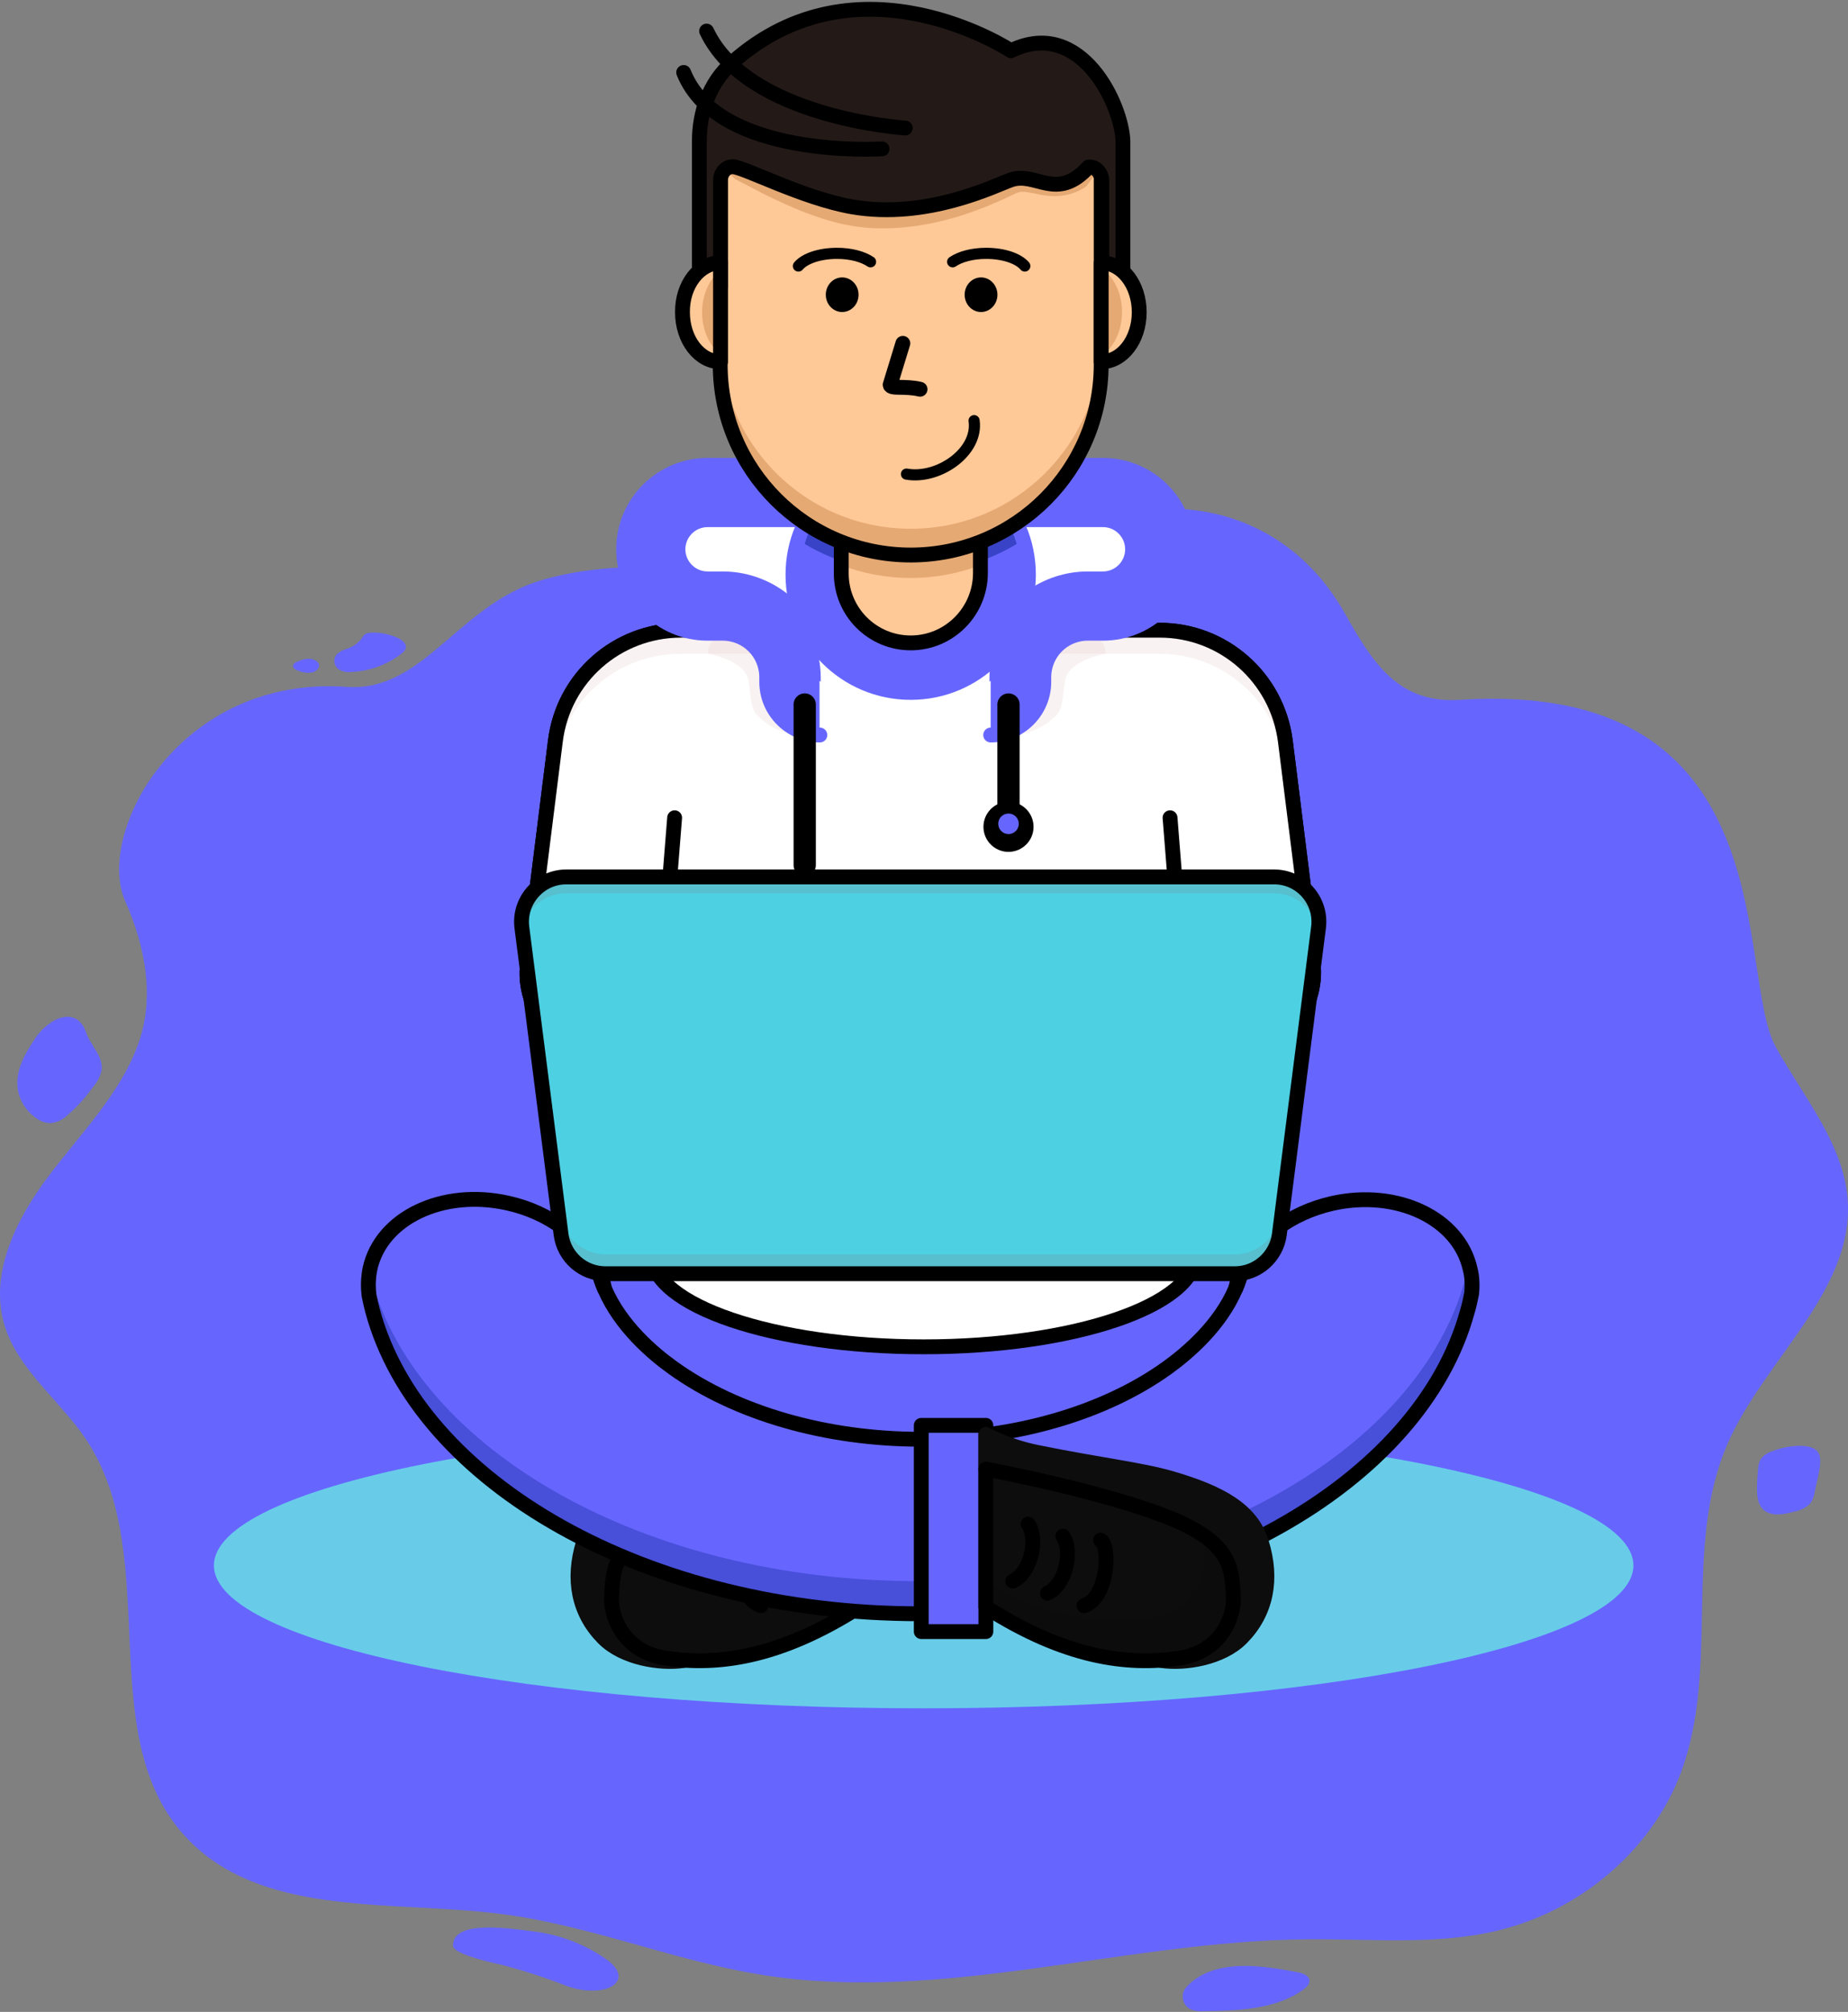<svg width="498" height="542" viewBox="0 0 498 542" fill="none" xmlns="http://www.w3.org/2000/svg">
<rect x="0" y="0" width="498" height="542" fill="#808080" stroke="none"/>
<path d="M478.58 282.131C486.081 295.615 496.988 308.33 497.932 323.532C499.446 347.949 475.37 366.359 465.526 388.988C453.436 416.764 463.575 449.49 452.878 477.77C445.126 498.263 426.111 514.631 403.766 520.049C387.019 524.109 369.404 522.274 352.114 522.441C303.026 522.915 254.125 539.699 205.704 532.079C181.793 528.315 159.19 518.712 135.17 515.63C106.367 511.936 72.803 516.405 52.223 497.047C23.465 470.005 44.814 420.282 23.232 387.839C16.282 377.392 5.087 369.218 1.333 357.403C-3.053 343.597 4.053 328.885 12.876 317.116C21.699 305.347 32.615 294.509 37.394 280.818C41.732 268.388 39.083 254.876 33.745 242.795C25.569 224.287 48.328 181.85 93.475 185.035C114.166 186.489 123.481 162.786 146.179 156.216C172.173 148.693 204.805 154.741 223.958 161.035C243.418 167.431 267.474 170.792 278.63 154.451C294.379 131.381 341.33 127.77 362.413 165.236C370.114 178.922 376.971 189.569 393.36 188.525C482.187 182.865 467.426 262.091 478.58 282.131ZM236.466 155.544C236.466 158.686 236.466 164.077 250.477 163.196C254.77 162.926 258.273 160.649 258.273 157.507C258.273 154.365 254.781 151.817 250.477 151.817C246.172 151.817 236.466 150.523 236.466 155.544ZM98.477 170.788C98.081 171.072 97.763 171.451 97.552 171.888C96.528 173.247 95.104 174.259 93.475 174.784C92.507 175.056 91.608 175.525 90.834 176.16C90.574 176.441 90.375 176.772 90.248 177.131C90.12 177.49 90.068 177.871 90.094 178.251C90.119 178.631 90.222 179.002 90.397 179.341C90.571 179.681 90.813 179.982 91.109 180.226C92.214 180.919 93.532 181.203 94.828 181.026C99.702 180.785 104.38 179.055 108.217 176.074C113.146 172.203 101.189 169.336 98.477 170.788ZM85.187 178.028C83.545 176.964 81.428 177.581 79.794 178.409C79.611 178.48 79.443 178.587 79.302 178.723C79.161 178.859 79.049 179.022 78.973 179.201C78.758 179.966 79.736 180.508 80.531 180.753C81.739 181.259 83.075 181.381 84.357 181.105C85.589 180.7 86.829 179.091 85.187 178.028ZM23.234 278.198C22.021 274.536 19.151 272.715 14.809 274.801C12.331 276.198 10.278 278.228 8.865 280.679C6.366 284.426 4.217 288.708 4.742 293.107C4.957 294.733 5.516 296.296 6.381 297.695C7.247 299.094 8.401 300.297 9.768 301.227C10.887 302.068 12.247 302.535 13.652 302.562C15.182 302.406 16.625 301.781 17.778 300.774C20.489 298.505 22.889 295.895 24.918 293.012C26.149 291.675 27.001 290.04 27.388 288.272C27.84 284.517 24.352 281.568 23.234 278.198ZM477.402 391.02C476.264 391.379 475.26 392.068 474.523 392.998C474.081 393.782 473.83 394.657 473.792 395.553C473.585 397.397 473.48 399.25 473.477 401.105C473.477 403.135 473.703 405.387 475.275 406.768C477.4 408.63 480.775 407.978 483.559 407.21C485.162 406.933 486.643 406.186 487.81 405.064C488.478 404.135 488.894 403.051 489.02 401.917C489.697 398.213 491.757 392.598 489.471 390.68C487.186 388.762 481.385 389.414 477.402 391.02ZM320.495 534.497C319.913 534.997 319.425 535.596 319.055 536.264C318.842 536.734 318.726 537.241 318.713 537.756C318.7 538.271 318.791 538.783 318.979 539.262C319.168 539.742 319.451 540.18 319.811 540.551C320.172 540.922 320.604 541.219 321.082 541.424C322.121 541.76 323.217 541.889 324.306 541.804C333.65 541.68 343.696 541.341 351.159 536.039C352.07 535.392 353.012 534.484 352.854 533.419C352.659 532.131 351.046 531.573 349.69 531.315C340.344 529.531 328.003 527.538 320.495 534.497ZM143.121 520.233C134.993 519.15 122.069 517.616 122.072 524.116C122.072 526.574 133.541 528.93 135.438 529.382C141.243 530.904 146.953 532.762 152.537 534.946C163.177 538.833 171.698 533.597 163.271 527.728C157.3 523.59 150.369 521.012 143.121 520.233Z" fill="#6666FF"/>
<path d="M248.911 460.207C354.541 460.207 440.171 442.979 440.171 421.727C440.171 400.476 354.541 383.248 248.911 383.248C143.281 383.248 57.65 400.476 57.65 421.727C57.65 442.979 143.281 460.207 248.911 460.207Z" fill="#68CCE9"/>
<path d="M157.225 415.544C159.909 406.839 168.126 402.202 181.468 398.297C189.928 395.857 200.667 394.718 217.507 391.301C225.724 389.674 231.5 386.42 231.5 386.42V395.775C231.5 395.775 175.773 406.758 167.068 421.157C162.838 428.235 164.14 445.563 184.071 447.353C177.969 448.248 167.963 446.702 162.594 441.252C155.923 434.499 154.133 425.469 157.225 415.544Z" fill="#0D0D0D" stroke="#0D0D0D" stroke-width="4" stroke-miterlimit="10" stroke-linecap="round" stroke-linejoin="round"/>
<path d="M231.503 395.774C231.503 395.774 198.148 401.956 180.332 409.604C164.712 416.356 165.2 423.352 164.793 430.511C164.549 434.66 167.478 444.911 179.355 446.701C193.511 448.816 210.188 446.538 231.503 432.952C231.503 399.679 231.503 395.774 231.503 395.774Z" fill="#442C2A"/>
<path d="M164.793 430.513C165.119 424.737 164.875 419.042 173.01 413.51C172.685 415.544 172.603 417.496 172.522 419.53C172.278 423.679 182.284 418.31 194.162 420.018C206.527 421.889 213.849 436.045 231.503 426.527C231.503 428.56 231.503 430.676 231.503 432.872C210.188 446.458 193.511 448.655 179.355 446.621C167.478 444.912 164.549 434.58 164.793 430.513Z" fill="#0D0D0D"/>
<path d="M231.503 395.774C231.503 395.774 198.148 401.956 180.332 409.604C164.712 416.356 165.2 423.352 164.793 430.511C164.549 434.66 167.478 444.911 179.355 446.7C193.511 448.816 210.188 446.538 231.503 432.952C231.503 399.679 231.503 395.774 231.503 395.774Z" stroke="black" stroke-width="4" stroke-miterlimit="10" stroke-linecap="round" stroke-linejoin="round"/>
<path d="M200.587 414.891C197.902 416.356 198.553 430.593 205.061 432.545" stroke="black" stroke-width="4" stroke-miterlimit="10" stroke-linecap="round" stroke-linejoin="round"/>
<path d="M210.755 413.838C207.989 417.743 209.942 426.936 214.904 429.213" stroke="black" stroke-width="4" stroke-miterlimit="10" stroke-linecap="round" stroke-linejoin="round"/>
<path d="M220.11 410.581C217.344 414.486 219.297 423.679 224.259 425.957" stroke="black" stroke-width="4" stroke-miterlimit="10" stroke-linecap="round" stroke-linejoin="round"/>
<path d="M316.108 368.441C298.536 380.644 273.561 387.64 247.446 387.64C221.413 387.64 196.357 380.644 178.785 368.441C170.731 362.828 157.226 351.113 157.226 335.493C157.226 319.873 170.731 308.159 178.785 302.545C196.357 290.342 221.332 283.346 247.446 283.346C273.479 283.346 298.536 290.342 316.108 302.545C324.162 308.159 337.666 319.873 337.666 335.493C337.666 351.113 324.162 362.828 316.108 368.441Z" fill="#6666FF"/>
<path d="M396.567 348.51C396.242 350.137 395.916 351.682 395.428 353.309C382.737 399.599 321.56 434.743 247.936 434.743C174.149 434.743 112.809 399.436 100.362 352.984C100.036 351.682 99.711 350.381 99.467 349.079C99.141 346.638 99.223 344.198 99.711 341.757C102.721 328.09 119.317 320.199 136.808 324.104C148.278 326.626 157.227 333.703 161.213 342.083C161.62 343.872 162.271 345.662 163.003 347.371C167.234 357.133 175.694 364.455 181.389 368.522C198.392 380.725 222.716 387.722 247.936 387.722C273.236 387.722 297.479 380.725 314.482 368.522C320.258 364.373 328.8 356.97 332.949 347.208C333.6 345.662 334.169 343.954 334.576 342.327C338.481 333.866 347.511 326.788 359.063 324.185C376.554 320.28 393.15 328.253 396.16 341.839C396.73 343.954 396.811 346.232 396.567 348.51Z" fill="#6666FF"/>
<path opacity="0.67" d="M396.157 341.677C396.075 341.271 395.994 340.945 395.831 340.538C395.587 341.84 395.262 343.223 394.855 344.525C382.327 390.814 321.068 425.959 247.525 425.959C173.738 425.959 112.398 390.652 99.951 344.199C99.788 343.711 99.707 343.223 99.544 342.653C99.219 344.769 99.138 346.884 99.463 348.918C99.707 350.219 100.032 351.521 100.358 352.823C112.805 399.275 174.145 434.582 247.932 434.582C321.556 434.582 382.733 399.438 395.424 353.148C395.831 351.602 396.238 349.975 396.563 348.348C396.807 346.233 396.726 343.955 396.157 341.677Z" fill="#3943C7"/>
<path d="M396.567 348.51C396.242 350.137 395.916 351.682 395.428 353.309C382.737 399.599 321.56 434.743 247.936 434.743C174.149 434.743 112.809 399.436 100.362 352.984C100.036 351.682 99.711 350.381 99.467 349.079C99.141 346.638 99.223 344.198 99.711 341.757C102.721 328.09 119.317 320.199 136.808 324.104C148.278 326.626 157.227 333.703 161.213 342.083C161.62 343.872 162.271 345.662 163.003 347.371C167.234 357.133 175.694 364.455 181.389 368.522C198.392 380.725 222.716 387.722 247.936 387.722C273.236 387.722 297.479 380.725 314.482 368.522C320.258 364.373 328.8 356.97 332.949 347.208C333.6 345.662 334.169 343.954 334.576 342.327C338.481 333.866 347.511 326.788 359.063 324.185C376.554 320.28 393.15 328.253 396.16 341.839C396.73 343.954 396.811 346.232 396.567 348.51Z" stroke="black" stroke-width="4" stroke-miterlimit="10" stroke-linecap="round" stroke-linejoin="round"/>
<path d="M248.912 362.829C289.393 362.829 322.21 351.683 322.21 337.935C322.21 324.186 289.393 313.041 248.912 313.041C208.43 313.041 175.613 324.186 175.613 337.935C175.613 351.683 208.43 362.829 248.912 362.829Z" fill="white"/>
<path d="M248.912 362.829C289.393 362.829 322.21 351.683 322.21 337.935C322.21 324.186 289.393 313.041 248.912 313.041C208.43 313.041 175.613 324.186 175.613 337.935C175.613 351.683 208.43 362.829 248.912 362.829Z" stroke="black" stroke-width="4" stroke-miterlimit="10" stroke-linecap="round" stroke-linejoin="round"/>
<path d="M332.378 283.59H163.489C150.554 283.59 140.548 272.282 142.175 259.428L149.659 199.634C151.775 182.55 166.255 169.777 183.502 169.777H312.528C329.693 169.777 344.174 182.55 346.37 199.634L353.855 259.428C355.319 272.282 345.313 283.59 332.378 283.59Z" fill="#F1534D"/>
<path d="M332.378 283.59H163.489C150.554 283.59 140.548 272.282 142.175 259.428L149.659 199.634C151.775 182.55 166.255 169.777 183.502 169.777H312.528C329.693 169.777 344.174 182.55 346.37 199.634L353.855 259.428C355.319 272.282 345.313 283.59 332.378 283.59Z" stroke="black" stroke-width="4" stroke-miterlimit="10" stroke-linecap="round" stroke-linejoin="round"/>
<path d="M181.796 220.296L180.169 240.716" stroke="black" stroke-width="4" stroke-miterlimit="10" stroke-linecap="round" stroke-linejoin="round"/>
<path d="M315.299 220.295L316.926 240.714" stroke="black" stroke-width="4" stroke-miterlimit="10" stroke-linecap="round" stroke-linejoin="round"/>
<path d="M332.383 283.59H163.494C150.559 283.59 140.553 272.281 142.18 259.428L149.664 199.633C151.78 182.549 166.26 169.777 183.507 169.777H312.533C329.698 169.777 344.179 182.549 346.375 199.633L353.86 259.428C355.324 272.281 345.318 283.59 332.383 283.59Z" fill="white"/>
<g opacity="0.24">
<path opacity="0.24" d="M149.581 205.979C151.696 188.895 166.177 176.122 183.424 176.122H312.449C329.614 176.122 344.095 188.895 346.292 205.979L353.695 265.285C353.939 263.414 354.02 261.462 353.776 259.428L346.292 199.633C344.177 182.549 329.696 169.777 312.449 169.777H183.424C166.258 169.777 151.777 182.549 149.581 199.633L142.096 259.428C141.852 261.38 141.852 263.333 142.178 265.285L149.581 205.979Z" fill="#9B2121"/>
<path opacity="0.24" d="M190.909 176.122C190.909 176.122 200.915 177.912 201.729 183.444C202.38 187.919 202.298 190.847 204.007 192.637C205.715 194.427 209.701 198.088 217.755 198.088C213.281 193.613 213.2 177.912 211.979 177.912C210.84 177.912 207.912 170.102 207.912 170.102L204.007 168.312C204.088 168.313 189.689 170.102 190.909 176.122Z" fill="#9B2121"/>
<path opacity="0.24" d="M297.804 176.122C297.804 176.122 287.798 177.912 286.984 183.444C286.333 187.919 286.415 190.847 284.706 192.637C282.998 194.345 279.011 198.088 270.958 198.088C275.432 193.613 275.513 177.912 276.734 177.912C277.873 177.912 280.801 170.102 280.801 170.102L284.706 168.312C284.625 168.313 299.024 170.102 297.804 176.122Z" fill="#9B2121"/>
</g>
<path d="M332.383 283.59H163.494C150.559 283.59 140.553 272.281 142.18 259.428L149.664 199.633C151.78 182.549 166.26 169.777 183.507 169.777H312.533C329.698 169.777 344.179 182.549 346.375 199.633L353.86 259.428C355.324 272.281 345.318 283.59 332.383 283.59Z" stroke="black" stroke-width="4" stroke-miterlimit="10" stroke-linecap="round" stroke-linejoin="round"/>
<path d="M181.799 220.295L180.172 240.715" stroke="black" stroke-width="4" stroke-miterlimit="10" stroke-linecap="round" stroke-linejoin="round"/>
<path d="M315.302 220.297L316.929 240.717" stroke="black" stroke-width="4" stroke-miterlimit="10" stroke-linecap="round" stroke-linejoin="round"/>
<path d="M226.218 135.774L199.453 134.391L186.925 135.774C186.925 135.774 178.545 142.039 178.545 143.747C178.545 145.455 179.359 159.367 179.359 159.367C179.359 159.367 199.128 162.051 201.243 164.085C203.358 166.119 215.886 177.834 215.886 177.834L228.008 173.115L234.353 156.194L226.218 135.774Z" fill="white"/>
<path d="M221.498 125.444H190.584C178.137 125.444 167.968 135.532 167.968 148.06C167.968 160.507 178.056 170.676 190.584 170.676H194.651C201.241 170.676 206.529 175.964 206.529 182.554V183.774C206.529 191.665 212.956 198.092 220.847 198.092V183.449C221.01 183.449 221.172 183.612 221.172 183.774V182.554C221.172 167.91 209.295 156.033 194.651 156.033H190.584C186.191 156.033 182.611 152.453 182.611 148.06C182.611 143.667 186.191 140.088 190.584 140.088H221.498V125.444Z" fill="#6666FF"/>
<path d="M219.631 173.358C215.889 163.27 206.127 155.949 194.737 155.949H190.67C186.277 155.949 182.697 152.369 182.697 147.976C182.697 143.583 186.277 140.003 190.67 140.003H221.584V125.36H190.67C178.223 125.36 168.054 135.448 168.054 147.976C168.054 160.423 178.141 170.592 190.67 170.592H194.737C201.327 170.592 206.615 175.88 206.615 182.47V183.69C206.615 191.581 213.042 198.008 220.933 198.008" stroke="#6666FF" stroke-width="4" stroke-miterlimit="10" stroke-linecap="round" stroke-linejoin="round"/>
<path d="M261.598 135.774L288.364 134.391L300.892 135.774C300.892 135.774 309.271 142.039 309.271 143.747C309.271 145.455 308.458 159.367 308.458 159.367C308.458 159.367 288.689 162.051 286.574 164.085C284.459 166.2 271.93 177.834 271.93 177.834L259.809 173.115L253.463 156.194L261.598 135.774Z" fill="white"/>
<path d="M266.317 125.44H297.231C309.678 125.44 319.847 135.528 319.847 148.056C319.847 160.503 309.759 170.672 297.231 170.672H293.163C286.574 170.672 281.286 175.96 281.286 182.55V183.77C281.286 191.661 274.859 198.088 266.968 198.088V183.444C266.805 183.444 266.642 183.607 266.642 183.77V182.55C266.642 167.906 278.52 156.029 293.163 156.029H297.231C301.624 156.029 305.204 152.449 305.204 148.056C305.204 143.663 301.624 140.083 297.231 140.083H266.317V125.44Z" fill="#6666FF"/>
<path d="M268.27 173.358C272.012 163.27 281.774 155.949 293.163 155.949H297.231C301.624 155.949 305.204 152.369 305.204 147.976C305.204 143.583 301.624 140.003 297.231 140.003H266.317V125.36H297.231C309.678 125.36 319.847 135.448 319.847 147.976C319.847 160.423 309.759 170.592 297.231 170.592H293.163C286.574 170.592 281.286 175.88 281.286 182.47V183.69C281.286 191.581 274.859 198.008 266.968 198.008" stroke="#6666FF" stroke-width="4" stroke-miterlimit="10" stroke-linecap="round" stroke-linejoin="round"/>
<path d="M245.415 186.538C262.937 186.538 277.142 172.333 277.142 154.811C277.142 137.288 262.937 123.083 245.415 123.083C227.892 123.083 213.687 137.288 213.687 154.811C213.687 172.333 227.892 186.538 245.415 186.538Z" fill="#6666FF"/>
<path d="M215.067 145.453C223.853 151.067 234.266 154.402 245.411 154.402C256.557 154.402 266.97 151.148 275.756 145.453C271.77 132.437 259.73 123 245.411 123C231.175 123.081 219.053 132.518 215.067 145.453Z" fill="#3943C7"/>
<path d="M245.415 186.538C262.937 186.538 277.142 172.333 277.142 154.811C277.142 137.288 262.937 123.083 245.415 123.083C227.892 123.083 213.687 137.288 213.687 154.811C213.687 172.333 227.892 186.538 245.415 186.538Z" stroke="#6666FF" stroke-width="4" stroke-miterlimit="10" stroke-linecap="round" stroke-linejoin="round"/>
<path d="M245.415 173.195C235.083 173.195 226.703 164.816 226.703 154.484V140.492C226.703 137.888 228.819 135.773 231.422 135.773H259.489C262.092 135.773 264.207 137.888 264.207 140.492V154.484C264.126 164.816 255.746 173.195 245.415 173.195Z" fill="#FFC897"/>
<path d="M259.489 135.773H231.422C228.819 135.773 226.703 138.051 226.703 140.817V152.288C232.561 154.484 238.825 155.705 245.415 155.705C252.004 155.705 258.268 154.484 264.126 152.288V140.817C264.126 138.051 262.01 135.773 259.489 135.773Z" fill="#E5A973"/>
<path d="M245.415 173.195C235.083 173.195 226.703 164.816 226.703 154.484V140.492C226.703 137.888 228.819 135.773 231.422 135.773H259.489C262.092 135.773 264.207 137.888 264.207 140.492V154.484C264.126 164.816 255.746 173.195 245.415 173.195Z" stroke="black" stroke-width="4" stroke-miterlimit="10" stroke-linecap="round" stroke-linejoin="round"/>
<path d="M265.672 383.983H248.263V439.547H265.672V383.983Z" fill="#6666FF"/>
<path d="M265.672 383.983H248.263V439.547H265.672V383.983Z" stroke="black" stroke-width="4" stroke-miterlimit="10" stroke-linecap="round" stroke-linejoin="round"/>
<path d="M162.921 347.211C162.189 345.502 161.62 343.794 161.132 341.923C162.026 343.713 162.596 345.421 162.921 347.211Z" stroke="black" stroke-width="4" stroke-miterlimit="10" stroke-linecap="round" stroke-linejoin="round"/>
<path d="M333.029 347.044C333.355 345.336 333.924 343.709 334.656 342.163C334.25 343.871 333.68 345.498 333.029 347.044Z" stroke="black" stroke-width="4" stroke-miterlimit="10" stroke-linecap="round" stroke-linejoin="round"/>
<path d="M333.249 342.897H163.629C157.609 342.897 152.483 338.423 151.67 332.403L141.094 249.586C140.199 242.427 145.812 236 153.053 236H343.825C351.065 236 356.679 242.345 355.784 249.586L345.208 332.403C344.395 338.342 339.269 342.897 333.249 342.897Z" fill="#4DD0E2"/>
<path opacity="0.21" d="M344.665 327.439C343.933 333.459 338.808 337.934 332.706 337.934H163.167C157.147 337.934 152.022 333.459 151.208 327.439L140.795 245.842C140.551 247.144 140.47 248.446 140.632 249.829L151.208 332.646C151.94 338.666 157.066 343.14 163.167 343.14H332.787C338.808 343.14 343.933 338.666 344.746 332.646L355.322 249.829C355.485 248.446 355.404 247.144 355.159 245.842L344.665 327.439Z" fill="#7E7E7E"/>
<path opacity="0.21" d="M140.713 250.56C141.689 245.028 146.571 240.635 152.509 240.635H343.282C349.302 240.635 354.101 244.947 355.078 250.56L355.159 249.747C356.054 242.588 350.441 236.161 343.2 236.161H152.591C145.35 236.161 139.737 242.507 140.632 249.747L140.713 250.56Z" fill="#7E7E7E"/>
<path d="M332.786 343.137H163.166C157.146 343.137 152.02 338.662 151.207 332.642L140.631 249.825C139.736 242.666 145.349 236.239 152.59 236.239H343.362C350.603 236.239 356.216 242.585 355.321 249.825L344.745 332.642C343.932 338.581 338.806 343.137 332.786 343.137Z" stroke="black" stroke-width="4" stroke-miterlimit="10" stroke-linecap="round" stroke-linejoin="round"/>
<path d="M339.941 415.544C337.257 406.839 329.04 402.202 315.698 398.297C307.238 395.857 296.499 394.718 279.659 391.301C271.442 389.674 265.666 386.42 265.666 386.42V395.775C265.666 395.775 321.393 406.758 330.098 421.157C334.328 428.235 333.026 445.563 313.095 447.353C319.196 448.248 329.203 446.702 334.572 441.252C341.243 434.499 343.033 425.469 339.941 415.544Z" fill="#0D0D0D" stroke="#0D0D0D" stroke-width="4" stroke-miterlimit="10" stroke-linecap="round" stroke-linejoin="round"/>
<path d="M265.665 395.774C265.665 395.774 299.02 401.956 316.836 409.604C332.456 416.356 331.968 423.352 332.374 430.511C332.618 434.66 329.69 444.911 317.812 446.701C303.657 448.816 286.979 446.538 265.665 432.952C265.665 399.679 265.665 395.774 265.665 395.774Z" fill="#0D0D0D"/>
<path opacity="0.37" d="M332.374 430.513C332.049 424.737 332.293 419.042 324.158 413.51C324.483 415.544 324.564 417.496 324.646 419.53C324.89 423.679 321.961 433.93 310.084 435.719C297.718 437.591 283.319 436.045 265.665 426.527C265.665 428.56 265.665 430.676 265.665 432.872C286.979 446.458 303.657 448.655 317.812 446.621C329.771 444.912 332.618 434.58 332.374 430.513Z" fill="#0D0D0D"/>
<path d="M265.665 395.774C265.665 395.774 299.02 401.956 316.836 409.604C332.456 416.356 331.968 423.352 332.374 430.511C332.618 434.66 329.69 444.911 317.812 446.7C303.657 448.816 286.979 446.538 265.665 432.952C265.665 399.679 265.665 395.774 265.665 395.774Z" stroke="black" stroke-width="4" stroke-miterlimit="10" stroke-linecap="round" stroke-linejoin="round"/>
<path d="M296.579 414.891C299.264 416.356 298.613 430.593 292.105 432.545" stroke="black" stroke-width="4" stroke-miterlimit="10" stroke-linecap="round" stroke-linejoin="round"/>
<path d="M286.409 413.838C289.175 417.743 287.223 426.936 282.26 429.213" stroke="black" stroke-width="4" stroke-miterlimit="10" stroke-linecap="round" stroke-linejoin="round"/>
<path d="M277.055 410.581C279.821 414.486 277.868 423.679 272.906 425.957" stroke="black" stroke-width="4" stroke-miterlimit="10" stroke-linecap="round" stroke-linejoin="round"/>
<path d="M216.855 189.792V233.072" stroke="black" stroke-width="6" stroke-miterlimit="10" stroke-linecap="round" stroke-linejoin="round"/>
<path d="M271.77 189.792V220.3" stroke="black" stroke-width="6" stroke-miterlimit="10" stroke-linecap="round" stroke-linejoin="round"/>
<path d="M271.77 229.492C275.499 229.492 278.522 226.469 278.522 222.74C278.522 219.01 275.499 215.987 271.77 215.987C268.041 215.987 265.018 219.01 265.018 222.74C265.018 226.469 268.041 229.492 271.77 229.492Z" fill="black"/>
<path d="M271.773 224.693C273.3 224.693 274.539 223.454 274.539 221.927C274.539 220.399 273.3 219.161 271.773 219.161C270.245 219.161 269.007 220.399 269.007 221.927C269.007 223.454 270.245 224.693 271.773 224.693Z" fill="#6666FF"/>
<path d="M245.413 149.524C217.102 149.524 194.079 126.582 194.079 98.19V38.64H296.747V98.19C296.747 126.501 273.805 149.524 245.413 149.524Z" fill="#FFC897"/>
<path d="M245.413 142.447C217.102 142.447 194.079 119.506 194.079 91.113V98.191C194.079 126.502 217.021 149.525 245.413 149.525C273.724 149.525 296.747 126.583 296.747 98.191V91.113C296.747 119.424 273.805 142.447 245.413 142.447Z" fill="#E5A973"/>
<path d="M245.413 149.524C217.102 149.524 194.079 126.582 194.079 98.19V38.64H296.747V98.19C296.747 126.501 273.805 149.524 245.413 149.524Z" stroke="black" stroke-width="4" stroke-miterlimit="10" stroke-linecap="round" stroke-linejoin="round"/>
<path d="M297.153 44.58C296.991 41.814 296.828 38.967 296.746 36.201C262.578 37.828 228.247 37.584 194.161 34.574C193.917 37.746 193.754 40.919 193.51 44.092C195.055 45.475 196.683 46.939 198.228 48.322C199.53 48.973 201.238 49.868 202.784 50.682C209.618 54.261 219.136 58.817 228.247 60.607C231.583 61.257 235.081 61.583 238.661 61.502C254.036 61.339 266.971 55.237 272.422 52.715C273.235 52.309 273.886 51.983 274.293 51.902C274.619 51.739 274.944 51.658 275.432 51.658C276.408 51.658 277.547 51.902 278.93 52.146C280.72 52.553 282.835 52.959 285.194 52.797C287.879 52.634 290.32 51.821 292.679 50.275C294.062 48.322 295.608 46.451 297.153 44.58Z" fill="#E5A973"/>
<path d="M272.421 13.664C272.421 13.664 231.338 -13.426 197.333 16.837C190.987 22.45 188.465 30.504 188.465 37.907V77.119H194.16V48.646C194.16 46.531 195.624 44.904 197.414 44.904C200.343 44.904 216.206 53.364 229.63 55.724C249.886 59.222 268.354 49.866 272.34 48.483C279.173 46.043 284.705 54.503 293.329 44.985H293.654C295.444 44.985 296.908 46.693 296.908 48.727V77.201H302.603V38.151C302.44 28.552 291.376 4.471 272.421 13.664Z" fill="#231A17"/>
<g opacity="0.34">
<path opacity="0.34" d="M194.079 71.751H188.385V77.12H194.079V71.751Z" fill="#231A17"/>
<path opacity="0.34" d="M302.438 71.751H296.743V77.12H302.438V71.751Z" fill="#231A17"/>
</g>
<path d="M272.421 13.664C272.421 13.664 231.338 -13.426 197.333 16.837C190.987 22.45 188.465 30.504 188.465 37.907V77.119H194.16V48.646C194.16 46.531 195.624 44.904 197.414 44.904C200.343 44.904 216.206 53.364 229.63 55.724C249.886 59.222 268.354 49.866 272.34 48.483C279.173 46.043 284.705 54.503 293.329 44.985H293.654C295.444 44.985 296.908 46.693 296.908 48.727V77.201H302.603V38.151C302.44 28.552 291.376 4.471 272.421 13.664Z" stroke="black" stroke-width="4" stroke-miterlimit="10" stroke-linecap="round" stroke-linejoin="round"/>
<path d="M237.687 40.103C237.687 40.103 193.594 42.951 184.238 19.521" stroke="black" stroke-width="4" stroke-miterlimit="10" stroke-linecap="round" stroke-linejoin="round"/>
<path d="M243.948 34.49C243.948 34.49 201.481 31.805 190.417 8.375" stroke="black" stroke-width="4" stroke-miterlimit="10" stroke-linecap="round" stroke-linejoin="round"/>
<path d="M296.749 70.775V97.459C302.443 97.459 306.999 91.52 306.999 84.117C306.999 76.714 302.443 70.775 296.749 70.775Z" fill="#FFC897"/>
<path d="M296.749 72.239V95.912C300.084 93.716 302.362 89.242 302.362 84.035C302.362 78.91 300.084 74.435 296.749 72.239Z" fill="#E5A973"/>
<path d="M296.749 70.775V97.459C302.443 97.459 306.999 91.52 306.999 84.117C306.999 76.714 302.443 70.775 296.749 70.775Z" stroke="black" stroke-width="4" stroke-miterlimit="10" stroke-linecap="round" stroke-linejoin="round"/>
<path d="M194.162 70.775V97.459C188.467 97.459 183.911 91.52 183.911 84.117C183.83 76.714 188.467 70.775 194.162 70.775Z" fill="#FFC897"/>
<path d="M194.162 72.726C191.233 75.085 189.199 79.316 189.199 84.116C189.199 88.915 191.152 93.146 194.162 95.505V72.726Z" fill="#E5A973"/>
<path d="M194.162 70.775V97.459C188.467 97.459 183.911 91.52 183.911 84.117C183.83 76.714 188.467 70.775 194.162 70.775Z" stroke="black" stroke-width="4" stroke-miterlimit="10" stroke-linecap="round" stroke-linejoin="round"/>
<path d="M243.301 92.495L239.884 103.64C239.884 104.86 243.871 103.884 247.938 104.86" stroke="black" stroke-width="4" stroke-miterlimit="10" stroke-linecap="round" stroke-linejoin="round"/>
<path d="M262.499 113.321C263.719 121.782 252.818 129.266 244.276 127.721" stroke="black" stroke-width="3" stroke-miterlimit="10" stroke-linecap="round" stroke-linejoin="round"/>
<path d="M226.951 83.058C228.839 83.058 230.368 81.419 230.368 79.397C230.368 77.375 228.839 75.736 226.951 75.736C225.064 75.736 223.535 77.375 223.535 79.397C223.535 81.419 225.064 83.058 226.951 83.058Z" stroke="black" stroke-width="2" stroke-miterlimit="10" stroke-linecap="round" stroke-linejoin="round"/>
<path d="M226.951 83.058C228.839 83.058 230.368 81.419 230.368 79.397C230.368 77.375 228.839 75.736 226.951 75.736C225.064 75.736 223.535 77.375 223.535 79.397C223.535 81.419 225.064 83.058 226.951 83.058Z" fill="black"/>
<path d="M215.153 71.669C216.861 69.636 220.847 68.253 225.566 68.253C229.308 68.253 232.562 69.147 234.596 70.531" stroke="black" stroke-width="3" stroke-miterlimit="10" stroke-linecap="round" stroke-linejoin="round"/>
<path d="M264.371 83.058C266.258 83.058 267.788 81.419 267.788 79.397C267.788 77.375 266.258 75.736 264.371 75.736C262.484 75.736 260.954 77.375 260.954 79.397C260.954 81.419 262.484 83.058 264.371 83.058Z" stroke="black" stroke-width="2" stroke-miterlimit="10" stroke-linecap="round" stroke-linejoin="round"/>
<path d="M264.371 83.058C266.258 83.058 267.788 81.419 267.788 79.397C267.788 77.375 266.258 75.736 264.371 75.736C262.484 75.736 260.954 77.375 260.954 79.397C260.954 81.419 262.484 83.058 264.371 83.058Z" fill="black"/>
<path d="M276.165 71.669C274.457 69.636 270.471 68.253 265.752 68.253C262.01 68.253 258.756 69.147 256.722 70.531" stroke="black" stroke-width="3" stroke-miterlimit="10" stroke-linecap="round" stroke-linejoin="round"/>
</svg>
